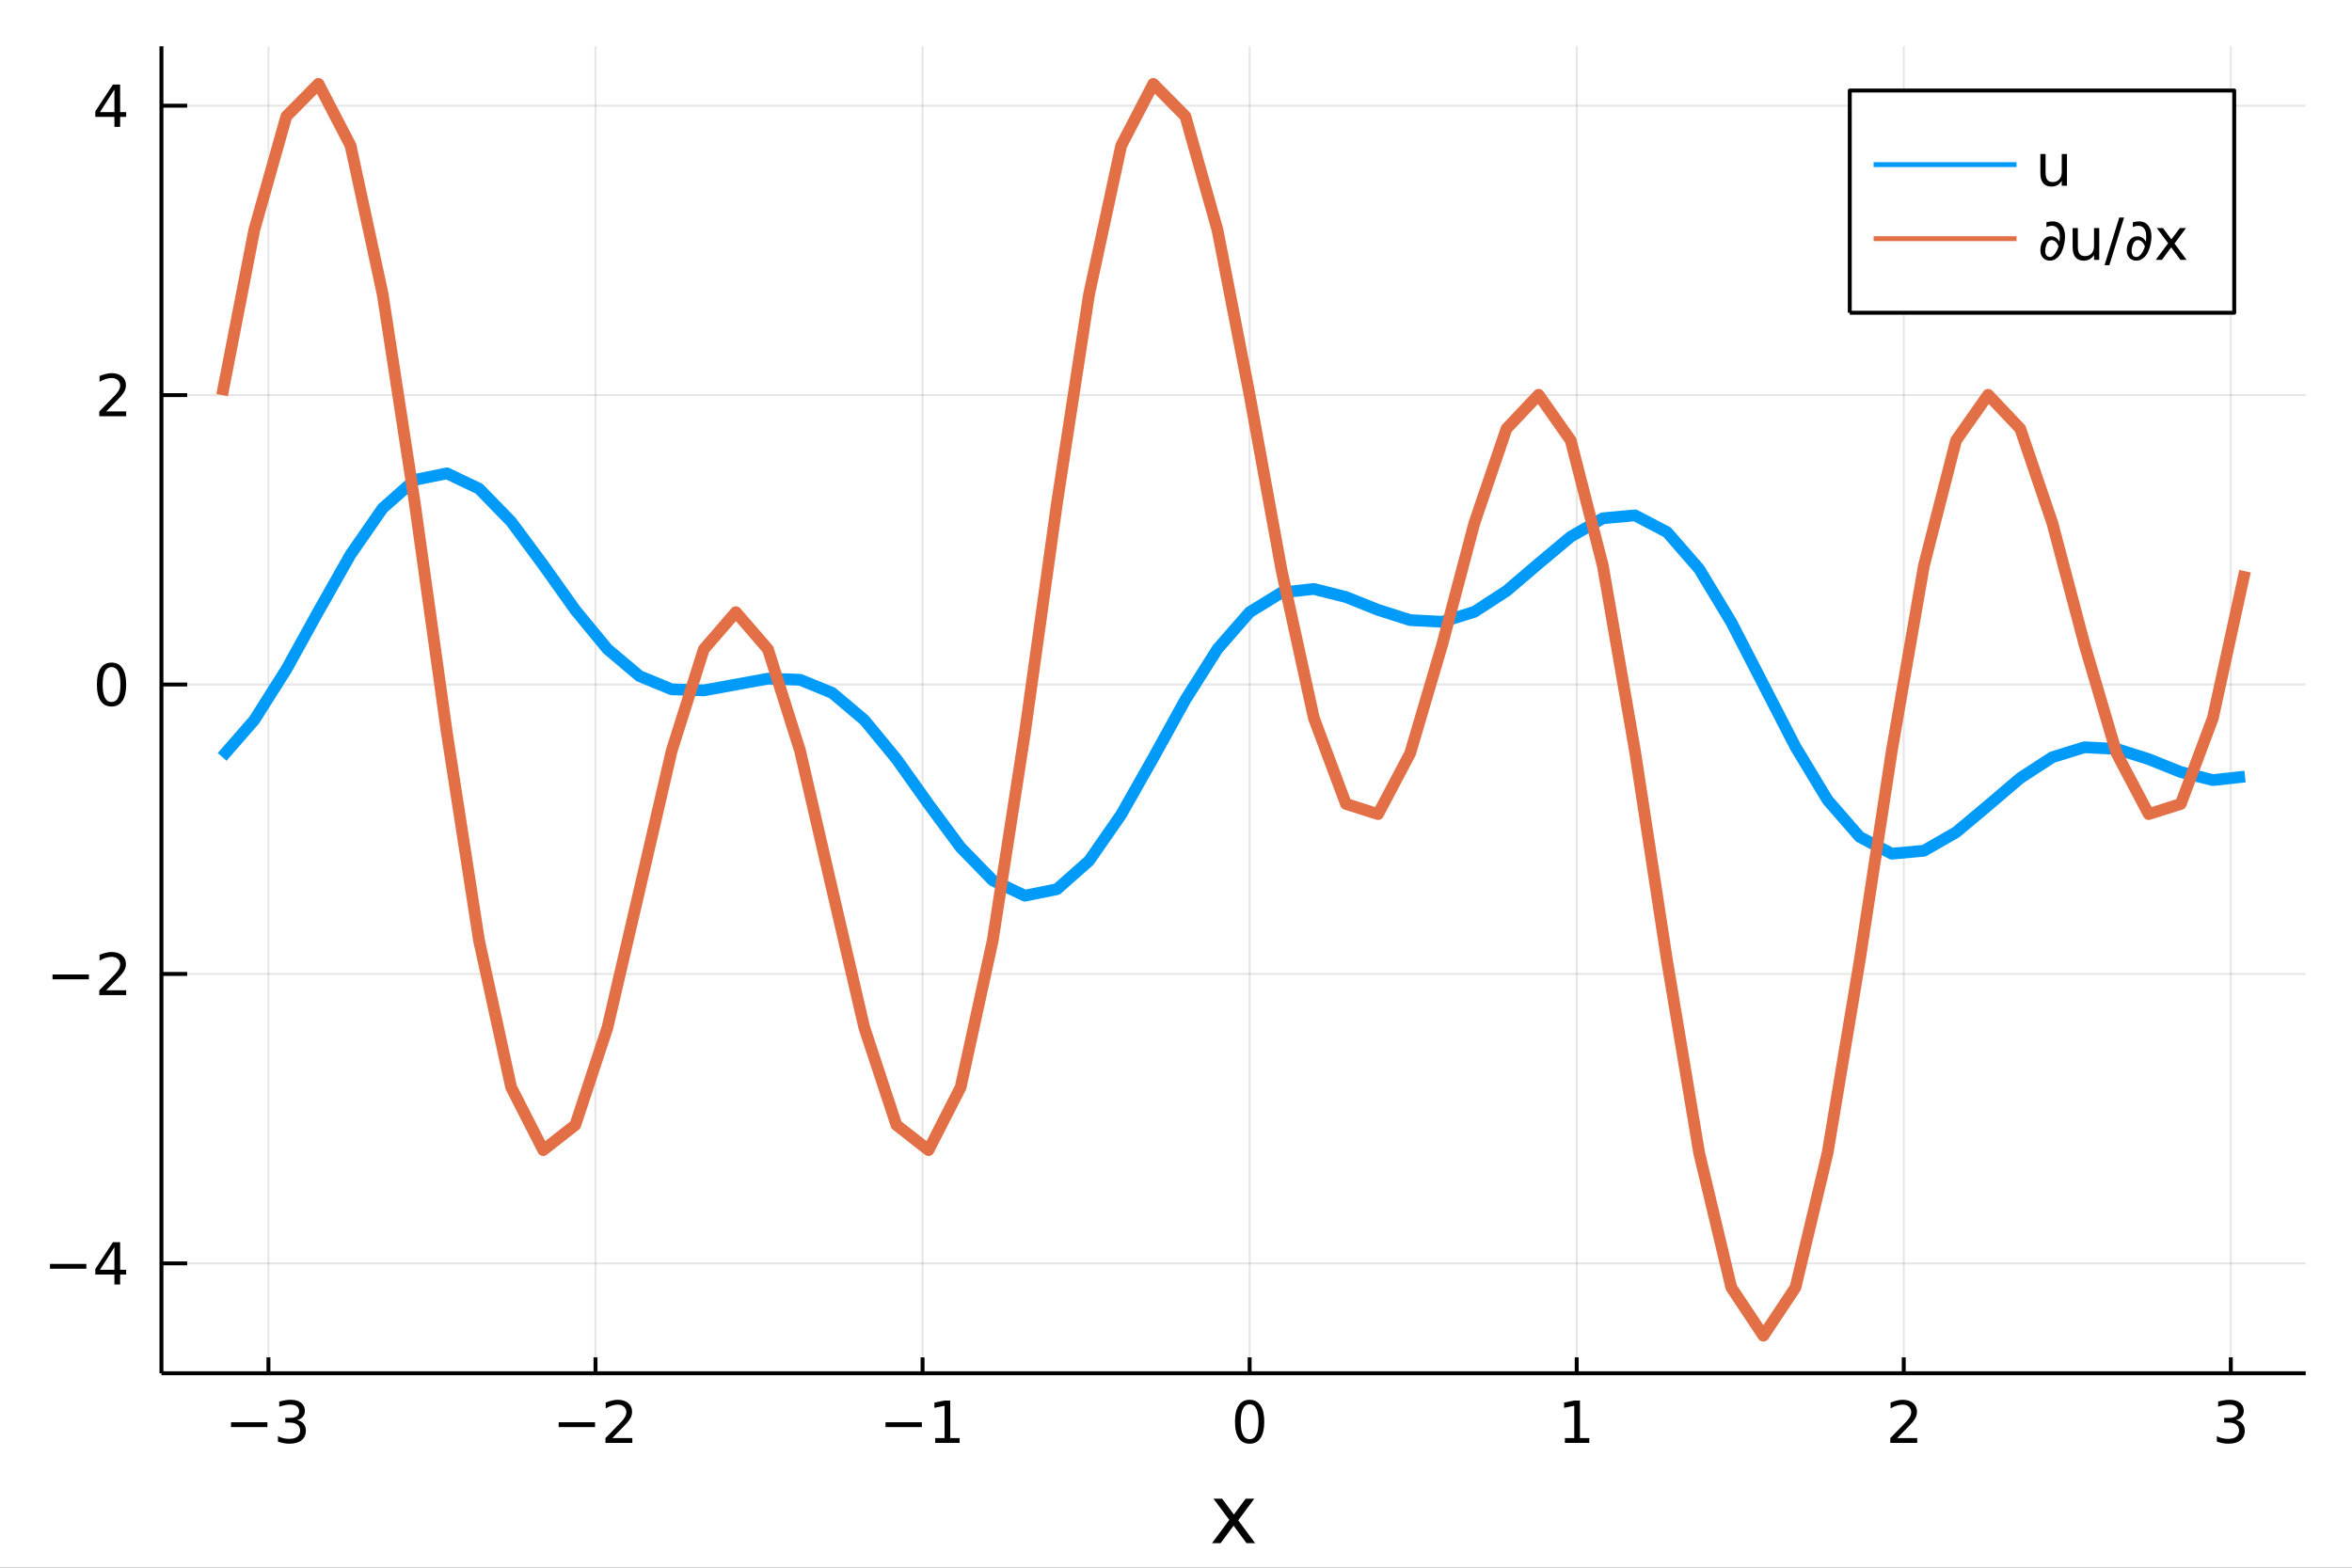 <?xml version="1.0" encoding="utf-8"?>
<svg xmlns="http://www.w3.org/2000/svg" xmlns:xlink="http://www.w3.org/1999/xlink" width="600" height="400" viewBox="0 0 2400 1600">
<rect x="0" y="0" width="2400" height="1600" fill="#333333" stroke="none"/>
<defs>
  <clipPath id="clip660">
    <rect x="0" y="0" width="2400" height="1600"/>
  </clipPath>
</defs>
<path clip-path="url(#clip660)" d="
M0 1600 L2400 1600 L2400 0 L0 0  Z
  " fill="#ffffff" fill-rule="evenodd" fill-opacity="1"/>
<defs>
  <clipPath id="clip661">
    <rect x="480" y="0" width="1681" height="1600"/>
  </clipPath>
</defs>
<path clip-path="url(#clip660)" d="
M164.741 1401.58 L2352.76 1401.58 L2352.76 47.244 L164.741 47.244  Z
  " fill="#ffffff" fill-rule="evenodd" fill-opacity="1"/>
<defs>
  <clipPath id="clip662">
    <rect x="164" y="47" width="2189" height="1355"/>
  </clipPath>
</defs>
<polyline clip-path="url(#clip662)" style="stroke:#000000; stroke-linecap:butt; stroke-linejoin:round; stroke-width:2; stroke-opacity:0.1; fill:none" points="
  273.92,1401.58 273.92,47.244 
  "/>
<polyline clip-path="url(#clip662)" style="stroke:#000000; stroke-linecap:butt; stroke-linejoin:round; stroke-width:2; stroke-opacity:0.1; fill:none" points="
  607.657,1401.58 607.657,47.244 
  "/>
<polyline clip-path="url(#clip662)" style="stroke:#000000; stroke-linecap:butt; stroke-linejoin:round; stroke-width:2; stroke-opacity:0.1; fill:none" points="
  941.394,1401.58 941.394,47.244 
  "/>
<polyline clip-path="url(#clip662)" style="stroke:#000000; stroke-linecap:butt; stroke-linejoin:round; stroke-width:2; stroke-opacity:0.1; fill:none" points="
  1275.13,1401.58 1275.13,47.244 
  "/>
<polyline clip-path="url(#clip662)" style="stroke:#000000; stroke-linecap:butt; stroke-linejoin:round; stroke-width:2; stroke-opacity:0.1; fill:none" points="
  1608.87,1401.58 1608.87,47.244 
  "/>
<polyline clip-path="url(#clip662)" style="stroke:#000000; stroke-linecap:butt; stroke-linejoin:round; stroke-width:2; stroke-opacity:0.1; fill:none" points="
  1942.6,1401.58 1942.6,47.244 
  "/>
<polyline clip-path="url(#clip662)" style="stroke:#000000; stroke-linecap:butt; stroke-linejoin:round; stroke-width:2; stroke-opacity:0.1; fill:none" points="
  2276.34,1401.58 2276.34,47.244 
  "/>
<polyline clip-path="url(#clip660)" style="stroke:#000000; stroke-linecap:butt; stroke-linejoin:round; stroke-width:4; stroke-opacity:1; fill:none" points="
  164.741,1401.58 2352.76,1401.58 
  "/>
<polyline clip-path="url(#clip660)" style="stroke:#000000; stroke-linecap:butt; stroke-linejoin:round; stroke-width:4; stroke-opacity:1; fill:none" points="
  273.92,1401.58 273.92,1385.33 
  "/>
<polyline clip-path="url(#clip660)" style="stroke:#000000; stroke-linecap:butt; stroke-linejoin:round; stroke-width:4; stroke-opacity:1; fill:none" points="
  607.657,1401.58 607.657,1385.33 
  "/>
<polyline clip-path="url(#clip660)" style="stroke:#000000; stroke-linecap:butt; stroke-linejoin:round; stroke-width:4; stroke-opacity:1; fill:none" points="
  941.394,1401.58 941.394,1385.33 
  "/>
<polyline clip-path="url(#clip660)" style="stroke:#000000; stroke-linecap:butt; stroke-linejoin:round; stroke-width:4; stroke-opacity:1; fill:none" points="
  1275.13,1401.58 1275.13,1385.33 
  "/>
<polyline clip-path="url(#clip660)" style="stroke:#000000; stroke-linecap:butt; stroke-linejoin:round; stroke-width:4; stroke-opacity:1; fill:none" points="
  1608.87,1401.58 1608.87,1385.33 
  "/>
<polyline clip-path="url(#clip660)" style="stroke:#000000; stroke-linecap:butt; stroke-linejoin:round; stroke-width:4; stroke-opacity:1; fill:none" points="
  1942.6,1401.58 1942.6,1385.33 
  "/>
<polyline clip-path="url(#clip660)" style="stroke:#000000; stroke-linecap:butt; stroke-linejoin:round; stroke-width:4; stroke-opacity:1; fill:none" points="
  2276.34,1401.58 2276.34,1385.33 
  "/>
<path clip-path="url(#clip660)" d="M235.755 1451.58 L272.85 1451.58 L272.85 1456.5 L235.755 1456.5 L235.755 1451.58 Z" fill="#000000" fill-rule="evenodd" fill-opacity="1" /><path clip-path="url(#clip660)" d="M303.174 1449.33 Q307.369 1450.22 309.713 1453.06 Q312.085 1455.9 312.085 1460.06 Q312.085 1466.46 307.687 1469.96 Q303.289 1473.46 295.187 1473.46 Q292.468 1473.46 289.574 1472.91 Q286.709 1472.39 283.642 1471.32 L283.642 1465.68 Q286.073 1467.09 288.966 1467.82 Q291.86 1468.54 295.014 1468.54 Q300.511 1468.54 303.376 1466.37 Q306.27 1464.2 306.27 1460.06 Q306.27 1456.24 303.579 1454.1 Q300.917 1451.93 296.142 1451.93 L291.108 1451.93 L291.108 1447.13 L296.374 1447.13 Q300.685 1447.13 302.971 1445.42 Q305.257 1443.68 305.257 1440.44 Q305.257 1437.12 302.884 1435.35 Q300.54 1433.56 296.142 1433.56 Q293.741 1433.56 290.992 1434.08 Q288.243 1434.6 284.944 1435.7 L284.944 1430.49 Q288.272 1429.56 291.165 1429.1 Q294.088 1428.64 296.663 1428.64 Q303.318 1428.64 307.195 1431.68 Q311.073 1434.69 311.073 1439.84 Q311.073 1443.42 309.018 1445.91 Q306.964 1448.37 303.174 1449.33 Z" fill="#000000" fill-rule="evenodd" fill-opacity="1" /><path clip-path="url(#clip660)" d="M570.085 1451.58 L607.18 1451.58 L607.18 1456.5 L570.085 1456.5 L570.085 1451.58 Z" fill="#000000" fill-rule="evenodd" fill-opacity="1" /><path clip-path="url(#clip660)" d="M624.83 1467.7 L645.229 1467.7 L645.229 1472.62 L617.799 1472.62 L617.799 1467.7 Q621.126 1464.26 626.855 1458.47 Q632.613 1452.65 634.089 1450.98 Q636.896 1447.82 637.995 1445.65 Q639.124 1443.45 639.124 1441.34 Q639.124 1437.9 636.693 1435.73 Q634.292 1433.56 630.414 1433.56 Q627.666 1433.56 624.598 1434.51 Q621.56 1435.47 618.088 1437.41 L618.088 1431.5 Q621.618 1430.09 624.685 1429.36 Q627.752 1428.64 630.299 1428.64 Q637.012 1428.64 641.005 1432 Q644.998 1435.35 644.998 1440.96 Q644.998 1443.63 643.985 1446.03 Q643.001 1448.4 640.368 1451.64 Q639.645 1452.48 635.767 1456.5 Q631.89 1460.5 624.83 1467.7 Z" fill="#000000" fill-rule="evenodd" fill-opacity="1" /><path clip-path="url(#clip660)" d="M903.59 1451.58 L940.685 1451.58 L940.685 1456.5 L903.59 1456.5 L903.59 1451.58 Z" fill="#000000" fill-rule="evenodd" fill-opacity="1" /><path clip-path="url(#clip660)" d="M954.313 1467.7 L963.862 1467.7 L963.862 1434.74 L953.474 1436.83 L953.474 1431.5 L963.804 1429.42 L969.649 1429.42 L969.649 1467.7 L979.197 1467.7 L979.197 1472.62 L954.313 1472.62 L954.313 1467.7 Z" fill="#000000" fill-rule="evenodd" fill-opacity="1" /><path clip-path="url(#clip660)" d="M1275.13 1433.27 Q1270.62 1433.27 1268.33 1437.72 Q1266.07 1442.15 1266.07 1451.06 Q1266.07 1459.95 1268.33 1464.4 Q1270.62 1468.83 1275.13 1468.83 Q1279.67 1468.83 1281.93 1464.4 Q1284.22 1459.95 1284.22 1451.06 Q1284.22 1442.15 1281.93 1437.72 Q1279.67 1433.27 1275.13 1433.27 M1275.13 1428.64 Q1282.39 1428.64 1286.21 1434.4 Q1290.06 1440.13 1290.06 1451.06 Q1290.06 1461.97 1286.21 1467.73 Q1282.39 1473.46 1275.13 1473.46 Q1267.87 1473.46 1264.02 1467.73 Q1260.2 1461.97 1260.2 1451.06 Q1260.2 1440.13 1264.02 1434.4 Q1267.87 1428.64 1275.13 1428.64 Z" fill="#000000" fill-rule="evenodd" fill-opacity="1" /><path clip-path="url(#clip660)" d="M1596.84 1467.7 L1606.39 1467.7 L1606.39 1434.74 L1596.01 1436.83 L1596.01 1431.5 L1606.34 1429.42 L1612.18 1429.42 L1612.18 1467.7 L1621.73 1467.7 L1621.73 1472.62 L1596.84 1472.62 L1596.84 1467.7 Z" fill="#000000" fill-rule="evenodd" fill-opacity="1" /><path clip-path="url(#clip660)" d="M1935.92 1467.7 L1956.32 1467.7 L1956.32 1472.62 L1928.89 1472.62 L1928.89 1467.7 Q1932.22 1464.26 1937.95 1458.47 Q1943.7 1452.65 1945.18 1450.98 Q1947.99 1447.82 1949.09 1445.65 Q1950.21 1443.45 1950.21 1441.34 Q1950.21 1437.9 1947.78 1435.73 Q1945.38 1433.56 1941.5 1433.56 Q1938.76 1433.56 1935.69 1434.51 Q1932.65 1435.47 1929.18 1437.41 L1929.18 1431.5 Q1932.71 1430.09 1935.78 1429.36 Q1938.84 1428.64 1941.39 1428.64 Q1948.1 1428.64 1952.09 1432 Q1956.09 1435.35 1956.09 1440.96 Q1956.09 1443.63 1955.08 1446.03 Q1954.09 1448.4 1951.46 1451.64 Q1950.73 1452.48 1946.86 1456.5 Q1942.98 1460.5 1935.92 1467.7 Z" fill="#000000" fill-rule="evenodd" fill-opacity="1" /><path clip-path="url(#clip660)" d="M2281.65 1449.33 Q2285.85 1450.22 2288.19 1453.06 Q2290.56 1455.9 2290.56 1460.06 Q2290.56 1466.46 2286.16 1469.96 Q2281.77 1473.46 2273.66 1473.46 Q2270.94 1473.46 2268.05 1472.91 Q2265.19 1472.39 2262.12 1471.32 L2262.12 1465.68 Q2264.55 1467.09 2267.44 1467.82 Q2270.34 1468.54 2273.49 1468.54 Q2278.99 1468.54 2281.85 1466.37 Q2284.75 1464.2 2284.75 1460.06 Q2284.75 1456.24 2282.06 1454.1 Q2279.39 1451.93 2274.62 1451.93 L2269.58 1451.93 L2269.58 1447.13 L2274.85 1447.13 Q2279.16 1447.13 2281.45 1445.42 Q2283.73 1443.68 2283.73 1440.44 Q2283.73 1437.12 2281.36 1435.35 Q2279.02 1433.56 2274.62 1433.56 Q2272.22 1433.56 2269.47 1434.08 Q2266.72 1434.6 2263.42 1435.7 L2263.42 1430.49 Q2266.75 1429.56 2269.64 1429.1 Q2272.56 1428.64 2275.14 1428.64 Q2281.8 1428.64 2285.67 1431.68 Q2289.55 1434.69 2289.55 1439.84 Q2289.55 1443.42 2287.5 1445.91 Q2285.44 1448.37 2281.65 1449.33 Z" fill="#000000" fill-rule="evenodd" fill-opacity="1" /><path clip-path="url(#clip660)" d="M1279.89 1529.59 L1263.49 1551.66 L1280.74 1574.96 L1271.95 1574.96 L1258.75 1557.13 L1245.54 1574.96 L1236.75 1574.96 L1254.37 1551.22 L1238.25 1529.59 L1247.04 1529.59 L1259.07 1545.75 L1271.1 1529.59 L1279.89 1529.59 Z" fill="#000000" fill-rule="evenodd" fill-opacity="1" /><polyline clip-path="url(#clip662)" style="stroke:#000000; stroke-linecap:butt; stroke-linejoin:round; stroke-width:2; stroke-opacity:0.1; fill:none" points="
  164.741,1289.4 2352.76,1289.4 
  "/>
<polyline clip-path="url(#clip662)" style="stroke:#000000; stroke-linecap:butt; stroke-linejoin:round; stroke-width:2; stroke-opacity:0.1; fill:none" points="
  164.741,994.018 2352.76,994.018 
  "/>
<polyline clip-path="url(#clip662)" style="stroke:#000000; stroke-linecap:butt; stroke-linejoin:round; stroke-width:2; stroke-opacity:0.1; fill:none" points="
  164.741,698.632 2352.76,698.632 
  "/>
<polyline clip-path="url(#clip662)" style="stroke:#000000; stroke-linecap:butt; stroke-linejoin:round; stroke-width:2; stroke-opacity:0.1; fill:none" points="
  164.741,403.247 2352.76,403.247 
  "/>
<polyline clip-path="url(#clip662)" style="stroke:#000000; stroke-linecap:butt; stroke-linejoin:round; stroke-width:2; stroke-opacity:0.1; fill:none" points="
  164.741,107.861 2352.76,107.861 
  "/>
<polyline clip-path="url(#clip660)" style="stroke:#000000; stroke-linecap:butt; stroke-linejoin:round; stroke-width:4; stroke-opacity:1; fill:none" points="
  164.741,1401.58 164.741,47.244 
  "/>
<polyline clip-path="url(#clip660)" style="stroke:#000000; stroke-linecap:butt; stroke-linejoin:round; stroke-width:4; stroke-opacity:1; fill:none" points="
  164.741,1289.4 190.997,1289.4 
  "/>
<polyline clip-path="url(#clip660)" style="stroke:#000000; stroke-linecap:butt; stroke-linejoin:round; stroke-width:4; stroke-opacity:1; fill:none" points="
  164.741,994.018 190.997,994.018 
  "/>
<polyline clip-path="url(#clip660)" style="stroke:#000000; stroke-linecap:butt; stroke-linejoin:round; stroke-width:4; stroke-opacity:1; fill:none" points="
  164.741,698.632 190.997,698.632 
  "/>
<polyline clip-path="url(#clip660)" style="stroke:#000000; stroke-linecap:butt; stroke-linejoin:round; stroke-width:4; stroke-opacity:1; fill:none" points="
  164.741,403.247 190.997,403.247 
  "/>
<polyline clip-path="url(#clip660)" style="stroke:#000000; stroke-linecap:butt; stroke-linejoin:round; stroke-width:4; stroke-opacity:1; fill:none" points="
  164.741,107.861 190.997,107.861 
  "/>
<path clip-path="url(#clip660)" d="M50.992 1289.97 L88.087 1289.97 L88.087 1294.89 L50.992 1294.89 L50.992 1289.97 Z" fill="#000000" fill-rule="evenodd" fill-opacity="1" /><path clip-path="url(#clip660)" d="M116.761 1272.9 L102.005 1295.96 L116.761 1295.96 L116.761 1272.9 M115.228 1267.8 L122.577 1267.8 L122.577 1295.96 L128.741 1295.96 L128.741 1300.82 L122.577 1300.82 L122.577 1311 L116.761 1311 L116.761 1300.82 L97.259 1300.82 L97.259 1295.18 L115.228 1267.8 Z" fill="#000000" fill-rule="evenodd" fill-opacity="1" /><path clip-path="url(#clip660)" d="M53.596 994.582 L90.691 994.582 L90.691 999.501 L53.596 999.501 L53.596 994.582 Z" fill="#000000" fill-rule="evenodd" fill-opacity="1" /><path clip-path="url(#clip660)" d="M108.341 1010.7 L128.741 1010.7 L128.741 1015.62 L101.31 1015.62 L101.31 1010.7 Q104.638 1007.26 110.367 1001.47 Q116.125 995.653 117.601 993.974 Q120.407 990.82 121.507 988.65 Q122.635 986.451 122.635 984.339 Q122.635 980.896 120.205 978.726 Q117.803 976.555 113.926 976.555 Q111.177 976.555 108.11 977.51 Q105.072 978.465 101.599 980.404 L101.599 974.501 Q105.13 973.083 108.197 972.36 Q111.264 971.637 113.81 971.637 Q120.523 971.637 124.516 974.993 Q128.509 978.349 128.509 983.963 Q128.509 986.625 127.496 989.026 Q126.513 991.399 123.879 994.64 Q123.156 995.479 119.279 999.501 Q115.402 1003.49 108.341 1010.7 Z" fill="#000000" fill-rule="evenodd" fill-opacity="1" /><path clip-path="url(#clip660)" d="M113.81 680.881 Q109.296 680.881 107.01 685.337 Q104.753 689.764 104.753 698.676 Q104.753 707.559 107.01 712.015 Q109.296 716.442 113.81 716.442 Q118.353 716.442 120.61 712.015 Q122.896 707.559 122.896 698.676 Q122.896 689.764 120.61 685.337 Q118.353 680.881 113.81 680.881 M113.81 676.251 Q121.073 676.251 124.892 682.009 Q128.741 687.738 128.741 698.676 Q128.741 709.584 124.892 715.342 Q121.073 721.071 113.81 721.071 Q106.547 721.071 102.699 715.342 Q98.88 709.584 98.88 698.676 Q98.88 687.738 102.699 682.009 Q106.547 676.251 113.81 676.251 Z" fill="#000000" fill-rule="evenodd" fill-opacity="1" /><path clip-path="url(#clip660)" d="M108.341 419.928 L128.741 419.928 L128.741 424.847 L101.31 424.847 L101.31 419.928 Q104.638 416.485 110.367 410.698 Q116.125 404.882 117.601 403.203 Q120.407 400.049 121.507 397.879 Q122.635 395.68 122.635 393.568 Q122.635 390.125 120.205 387.955 Q117.803 385.785 113.926 385.785 Q111.177 385.785 108.11 386.739 Q105.072 387.694 101.599 389.633 L101.599 383.73 Q105.13 382.312 108.197 381.589 Q111.264 380.866 113.81 380.866 Q120.523 380.866 124.516 384.222 Q128.509 387.578 128.509 393.192 Q128.509 395.854 127.496 398.256 Q126.513 400.628 123.879 403.869 Q123.156 404.708 119.279 408.73 Q115.402 412.723 108.341 419.928 Z" fill="#000000" fill-rule="evenodd" fill-opacity="1" /><path clip-path="url(#clip660)" d="M116.761 91.354 L102.005 114.415 L116.761 114.415 L116.761 91.354 M115.228 86.261 L122.577 86.261 L122.577 114.415 L128.741 114.415 L128.741 119.276 L122.577 119.276 L122.577 129.461 L116.761 129.461 L116.761 119.276 L97.259 119.276 L97.259 113.634 L115.228 86.261 Z" fill="#000000" fill-rule="evenodd" fill-opacity="1" /><polyline clip-path="url(#clip662)" style="stroke:#009af9; stroke-linecap:butt; stroke-linejoin:round; stroke-width:12; stroke-opacity:1; fill:none" points="
  226.666,772.479 259.43,734.946 292.195,683.14 324.959,623.817 357.724,565.938 390.488,518.746 423.253,489.755 456.017,483.111 488.782,498.722 521.546,532.341 
  554.311,576.589 587.075,622.678 619.84,662.423 652.604,690.069 685.369,703.514 718.133,704.63 750.898,698.632 783.663,692.635 816.427,693.751 849.192,707.195 
  881.956,734.842 914.721,774.587 947.485,820.676 980.25,864.924 1013.01,898.542 1045.78,914.154 1078.54,907.51 1111.31,878.518 1144.07,831.327 1176.84,773.448 
  1209.6,714.125 1242.37,662.319 1275.13,624.786 1307.9,604.692 1340.66,601.086 1373.42,609.34 1406.19,622.458 1438.95,632.914 1471.72,634.609 1504.48,624.444 
  1537.25,603.157 1570.01,575.214 1602.78,547.775 1635.54,528.983 1668.3,525.973 1701.07,543.088 1733.83,580.712 1766.6,635.008 1799.36,698.632 1832.13,762.257 
  1864.89,816.553 1897.66,854.177 1930.42,871.292 1963.19,868.282 1995.95,849.489 2028.71,822.051 2061.48,794.108 2094.24,772.821 2127.01,762.655 2159.77,764.35 
  2192.54,774.807 2225.3,787.924 2258.07,796.179 2290.83,792.572 
  "/>
<polyline clip-path="url(#clip662)" style="stroke:#e26f46; stroke-linecap:butt; stroke-linejoin:round; stroke-width:12; stroke-opacity:1; fill:none" points="
  226.666,403.247 259.43,234.868 292.195,118.727 324.959,85.574 357.724,148.637 390.488,300.287 423.253,513.56 456.017,748.188 488.782,959.719 521.546,1109.59 
  554.311,1173.81 587.075,1148.16 619.84,1048.8 652.604,908.045 685.369,766.399 718.133,662.709 750.898,624.786 783.663,662.709 816.427,766.399 849.192,908.045 
  881.956,1048.8 914.721,1148.16 947.485,1173.81 980.25,1109.59 1013.01,959.719 1045.78,748.188 1078.54,513.56 1111.31,300.287 1144.07,148.637 1176.84,85.574 
  1209.6,118.727 1242.37,234.868 1275.13,403.247 1307.9,582.977 1340.66,732.737 1373.42,820.482 1406.19,830.889 1438.95,768.763 1471.72,657.627 1504.48,533.823 
  1537.25,437.546 1570.01,402.926 1602.78,449.534 1635.54,577.32 1668.3,766.202 1701.07,980.427 1733.83,1176.67 1766.6,1313.98 1799.36,1363.25 1832.13,1313.98 
  1864.89,1176.67 1897.66,980.427 1930.42,766.202 1963.19,577.32 1995.95,449.534 2028.71,402.926 2061.48,437.546 2094.24,533.823 2127.01,657.627 2159.77,768.763 
  2192.54,830.889 2225.3,820.482 2258.07,732.737 2290.83,582.977 
  "/>
<path clip-path="url(#clip660)" d="
M1887.52 319.189 L2279.82 319.189 L2279.82 92.389 L1887.52 92.389  Z
  " fill="#ffffff" fill-rule="evenodd" fill-opacity="1"/>
<polyline clip-path="url(#clip660)" style="stroke:#000000; stroke-linecap:butt; stroke-linejoin:round; stroke-width:4; stroke-opacity:1; fill:none" points="
  1887.52,319.189 2279.82,319.189 2279.82,92.389 1887.52,92.389 1887.52,319.189 
  "/>
<polyline clip-path="url(#clip660)" style="stroke:#009af9; stroke-linecap:butt; stroke-linejoin:round; stroke-width:5; stroke-opacity:1; fill:none" points="
  1911.83,167.989 2057.7,167.989 
  "/>
<path clip-path="url(#clip660)" d="M2082.01 176.799 L2082.01 157.181 L2087.33 157.181 L2087.33 176.597 Q2087.33 181.197 2089.13 183.512 Q2090.92 185.798 2094.51 185.798 Q2098.82 185.798 2101.31 183.049 Q2103.83 180.3 2103.83 175.555 L2103.83 157.181 L2109.15 157.181 L2109.15 189.589 L2103.83 189.589 L2103.83 184.612 Q2101.89 187.563 2099.31 189.01 Q2096.77 190.428 2093.38 190.428 Q2087.8 190.428 2084.9 186.956 Q2082.01 183.483 2082.01 176.799 M2095.41 156.4 L2095.41 156.4 Z" fill="#000000" fill-rule="evenodd" fill-opacity="1" /><polyline clip-path="url(#clip660)" style="stroke:#e26f46; stroke-linecap:butt; stroke-linejoin:round; stroke-width:5; stroke-opacity:1; fill:none" points="
  1911.83,243.589 2057.7,243.589 
  "/>
<path clip-path="url(#clip660)" d="M2091.91 266.028 Q2087.83 266.028 2085.16 263.568 Q2082.01 260.646 2082.01 255.351 Q2082.01 249.853 2084.79 245.571 Q2087.65 241.173 2092.8 241.173 Q2096.19 241.173 2098.85 243.285 Q2100.41 244.529 2101.48 246.612 Q2101.86 244.269 2101.86 241.607 Q2101.86 237.7 2100.93 235.443 Q2098.88 230.438 2093.44 230.438 Q2091.39 230.438 2088.2 231.711 L2088.2 226.85 Q2091.56 225.953 2094.57 225.953 Q2102.32 225.953 2105.62 233.071 Q2107.16 236.427 2107.16 241.433 Q2107.16 244.703 2106.43 248.493 Q2104.61 257.984 2099.89 262.498 Q2096.19 266.028 2091.91 266.028 M2086.96 256.219 Q2086.96 259.112 2088.23 260.675 Q2089.59 262.324 2091.67 262.324 Q2093.53 262.324 2095 261.022 Q2097.09 259.228 2098.62 256.306 Q2099.89 253.904 2100.53 251.329 Q2097.95 245.108 2093.5 245.108 Q2089.68 245.108 2088 250.142 Q2086.96 253.267 2086.96 256.219 Z" fill="#000000" fill-rule="evenodd" fill-opacity="1" /><path clip-path="url(#clip660)" d="M2114.94 252.399 L2114.94 232.781 L2120.26 232.781 L2120.26 252.197 Q2120.26 256.797 2122.06 259.112 Q2123.85 261.398 2127.44 261.398 Q2131.75 261.398 2134.24 258.649 Q2136.76 255.9 2136.76 251.155 L2136.76 232.781 L2142.08 232.781 L2142.08 265.189 L2136.76 265.189 L2136.76 260.212 Q2134.82 263.163 2132.24 264.61 Q2129.7 266.028 2126.31 266.028 Q2120.73 266.028 2117.83 262.556 Q2114.94 259.083 2114.94 252.399 M2128.34 232 L2128.34 232 Z" fill="#000000" fill-rule="evenodd" fill-opacity="1" /><path clip-path="url(#clip660)" d="M2162.51 221.989 L2167.43 221.989 L2152.38 270.686 L2147.46 270.686 L2162.51 221.989 Z" fill="#000000" fill-rule="evenodd" fill-opacity="1" /><path clip-path="url(#clip660)" d="M2180.07 266.028 Q2175.99 266.028 2173.33 263.568 Q2170.18 260.646 2170.18 255.351 Q2170.18 249.853 2172.95 245.571 Q2175.82 241.173 2180.97 241.173 Q2184.35 241.173 2187.02 243.285 Q2188.58 244.529 2189.65 246.612 Q2190.02 244.269 2190.02 241.607 Q2190.02 237.7 2189.1 235.443 Q2187.04 230.438 2181.6 230.438 Q2179.55 230.438 2176.37 231.711 L2176.37 226.85 Q2179.72 225.953 2182.73 225.953 Q2190.49 225.953 2193.79 233.071 Q2195.32 236.427 2195.32 241.433 Q2195.32 244.703 2194.6 248.493 Q2192.77 257.984 2188.06 262.498 Q2184.35 266.028 2180.07 266.028 M2175.12 256.219 Q2175.12 259.112 2176.4 260.675 Q2177.76 262.324 2179.84 262.324 Q2181.69 262.324 2183.17 261.022 Q2185.25 259.228 2186.78 256.306 Q2188.06 253.904 2188.69 251.329 Q2186.12 245.108 2181.66 245.108 Q2177.84 245.108 2176.17 250.142 Q2175.12 253.267 2175.12 256.219 Z" fill="#000000" fill-rule="evenodd" fill-opacity="1" /><path clip-path="url(#clip660)" d="M2230.59 232.781 L2218.87 248.551 L2231.2 265.189 L2224.92 265.189 L2215.49 252.457 L2206.05 265.189 L2199.78 265.189 L2212.36 248.233 L2200.85 232.781 L2207.13 232.781 L2215.72 244.326 L2224.31 232.781 L2230.59 232.781 Z" fill="#000000" fill-rule="evenodd" fill-opacity="1" /></svg>
